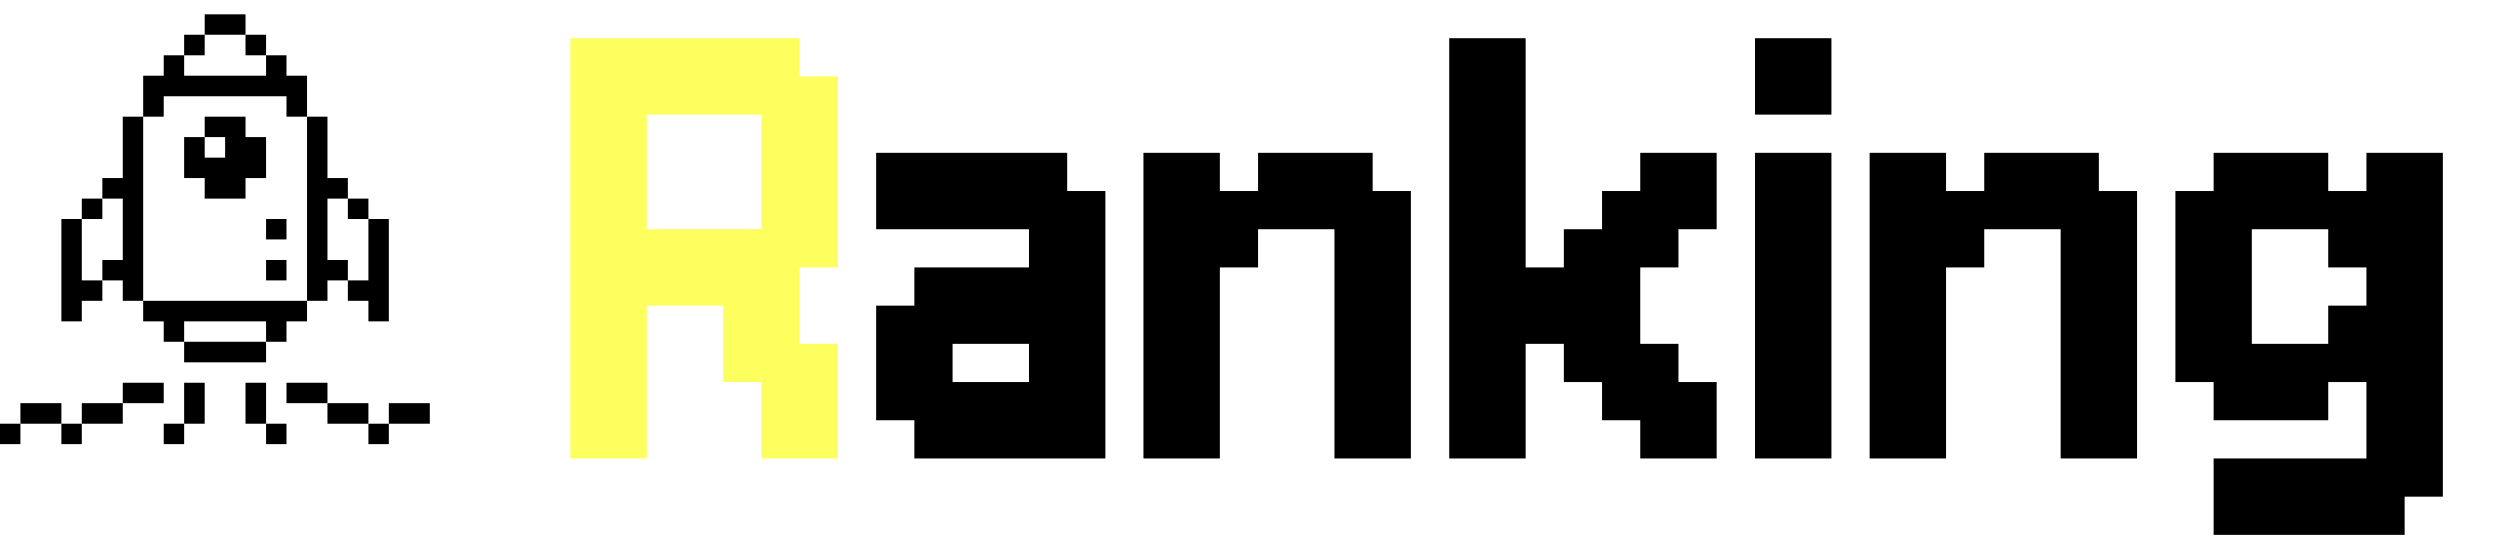 <svg width="698" height="154" viewBox="0 0 698 154" fill="none" xmlns="http://www.w3.org/2000/svg">
<path d="M120 112.563H108.562V118.3H120V112.563Z" fill="black"/>
<path d="M108.562 118.3H102.862V124H108.562V118.3Z" fill="black"/>
<path d="M102.863 78.287H97.125V83.987H102.863V89.725H108.563V61.15H102.863V78.287Z" fill="black"/>
<path d="M102.862 112.563H91.425V118.3H102.862V112.563Z" fill="black"/>
<path d="M102.863 55.45H97.125V61.15H102.863V55.45Z" fill="black"/>
<path d="M91.425 106.863H79.987V112.563H91.425V106.863Z" fill="black"/>
<path d="M85.725 83.987H91.425V78.287H97.125V72.588H91.425V55.45H97.125V49.712H91.425V32.575H85.725V83.987Z" fill="black"/>
<path d="M79.987 118.3H74.287V124H79.987V118.3Z" fill="black"/>
<path d="M79.987 72.588H74.287V78.287H79.987V72.588Z" fill="black"/>
<path d="M79.987 61.15H74.287V66.85H79.987V61.15Z" fill="black"/>
<path d="M74.287 106.863H68.55V118.3H74.287V106.863Z" fill="black"/>
<path d="M74.287 95.425H51.412V101.163H74.287V95.425Z" fill="black"/>
<path d="M74.287 9.7H68.55V15.438H74.287V9.7Z" fill="black"/>
<path d="M68.55 4H57.15V9.7H68.55V4Z" fill="black"/>
<path d="M74.287 38.275H68.55V32.575H57.15V38.275H62.85V44.013H57.15V38.275H51.412V49.712H57.15V55.45H68.55V49.712H74.287V38.275Z" fill="black"/>
<path d="M57.15 106.863H51.412V118.3H57.15V106.863Z" fill="black"/>
<path d="M39.975 89.725H45.712V95.425H51.412V89.725H74.287V95.425H79.987V89.725H85.725V83.987H39.975V89.725Z" fill="black"/>
<path d="M57.15 9.7H51.412V15.438H57.15V9.7Z" fill="black"/>
<path d="M51.413 118.3H45.713V124H51.413V118.3Z" fill="black"/>
<path d="M45.713 106.863H34.275V112.563H45.713V106.863Z" fill="black"/>
<path d="M51.412 21.137V15.438H45.712V21.137H39.975V32.575H45.712V26.875H79.987V32.575H85.725V21.137H79.987V15.438H74.287V21.137H51.412Z" fill="black"/>
<path d="M39.975 32.575H34.275V49.712H28.575V55.45H34.275V72.588H28.575V78.287H34.275V83.987H39.975V32.575Z" fill="black"/>
<path d="M34.275 112.563H22.838V118.3H34.275V112.563Z" fill="black"/>
<path d="M28.575 55.45H22.838V61.15H28.575V55.45Z" fill="black"/>
<path d="M22.838 118.3H17.138V124H22.838V118.3Z" fill="black"/>
<path d="M22.838 61.15H17.138V89.725H22.838V83.987H28.575V78.287H22.838V61.15Z" fill="black"/>
<path d="M17.138 112.563H5.7V118.3H17.138V112.563Z" fill="black"/>
<path d="M5.7 118.3H0V124H5.7V118.3Z" fill="black"/>
<g filter="url(#filter0_d_420_3078)">
<path d="M149.25 118V0.667H213.25V11.333H223.917V64.667H213.25V86H223.917V118H202.583V96.667H191.917V75.333H170.583V118H149.25ZM170.583 54H202.583V22H170.583V54Z" fill="#FCFF5D"/>
<path d="M234.625 107.333V75.333H245.292V64.667H277.292V54H234.625V32.667H287.958V43.333H298.625V118H245.292V107.333H234.625ZM255.958 96.667H277.292V86H255.958V96.667ZM309.25 118V32.667H330.583V43.333H341.25V32.667H373.25V43.333H383.917V118H362.583V54H341.25V64.667H330.583V118H309.25ZM394.625 118V0.667H415.958V64.667H426.625V54H437.292V43.333H447.958V32.667H469.292V54H458.625V64.667H447.958V86H458.625V96.667H469.292V118H447.958V107.333H437.292V96.667H426.625V86H415.958V118H394.625ZM480 118V32.667H501.333V118H480ZM480 22V0.667H501.333V22H480ZM512 118V32.667H533.333V43.333H544V32.667H576V43.333H586.667V118H565.333V54H544V64.667H533.333V118H512ZM597.375 96.667V43.333H608.042V32.667H640.042V43.333H650.708V32.667H672.042V128.667H661.375V139.333H608.042V118H650.708V96.667H640.042V107.333H608.042V96.667H597.375ZM618.708 86H640.042V75.333H650.708V64.667H640.042V54H618.708V86Z" fill="black"/>
</g>
<defs>
<filter id="filter0_d_420_3078" x="149.25" y="0.667" width="536.792" height="152.667" filterUnits="userSpaceOnUse" color-interpolation-filters="sRGB">
<feFlood flood-opacity="0" result="BackgroundImageFix"/>
<feColorMatrix in="SourceAlpha" type="matrix" values="0 0 0 0 0 0 0 0 0 0 0 0 0 0 0 0 0 0 127 0" result="hardAlpha"/>
<feOffset dx="10" dy="10"/>
<feGaussianBlur stdDeviation="2"/>
<feComposite in2="hardAlpha" operator="out"/>
<feColorMatrix type="matrix" values="0 0 0 0 0 0 0 0 0 0 0 0 0 0 0 0 0 0 0.25 0"/>
<feBlend mode="normal" in2="BackgroundImageFix" result="effect1_dropShadow_420_3078"/>
<feBlend mode="normal" in="SourceGraphic" in2="effect1_dropShadow_420_3078" result="shape"/>
</filter>
</defs>
</svg>
